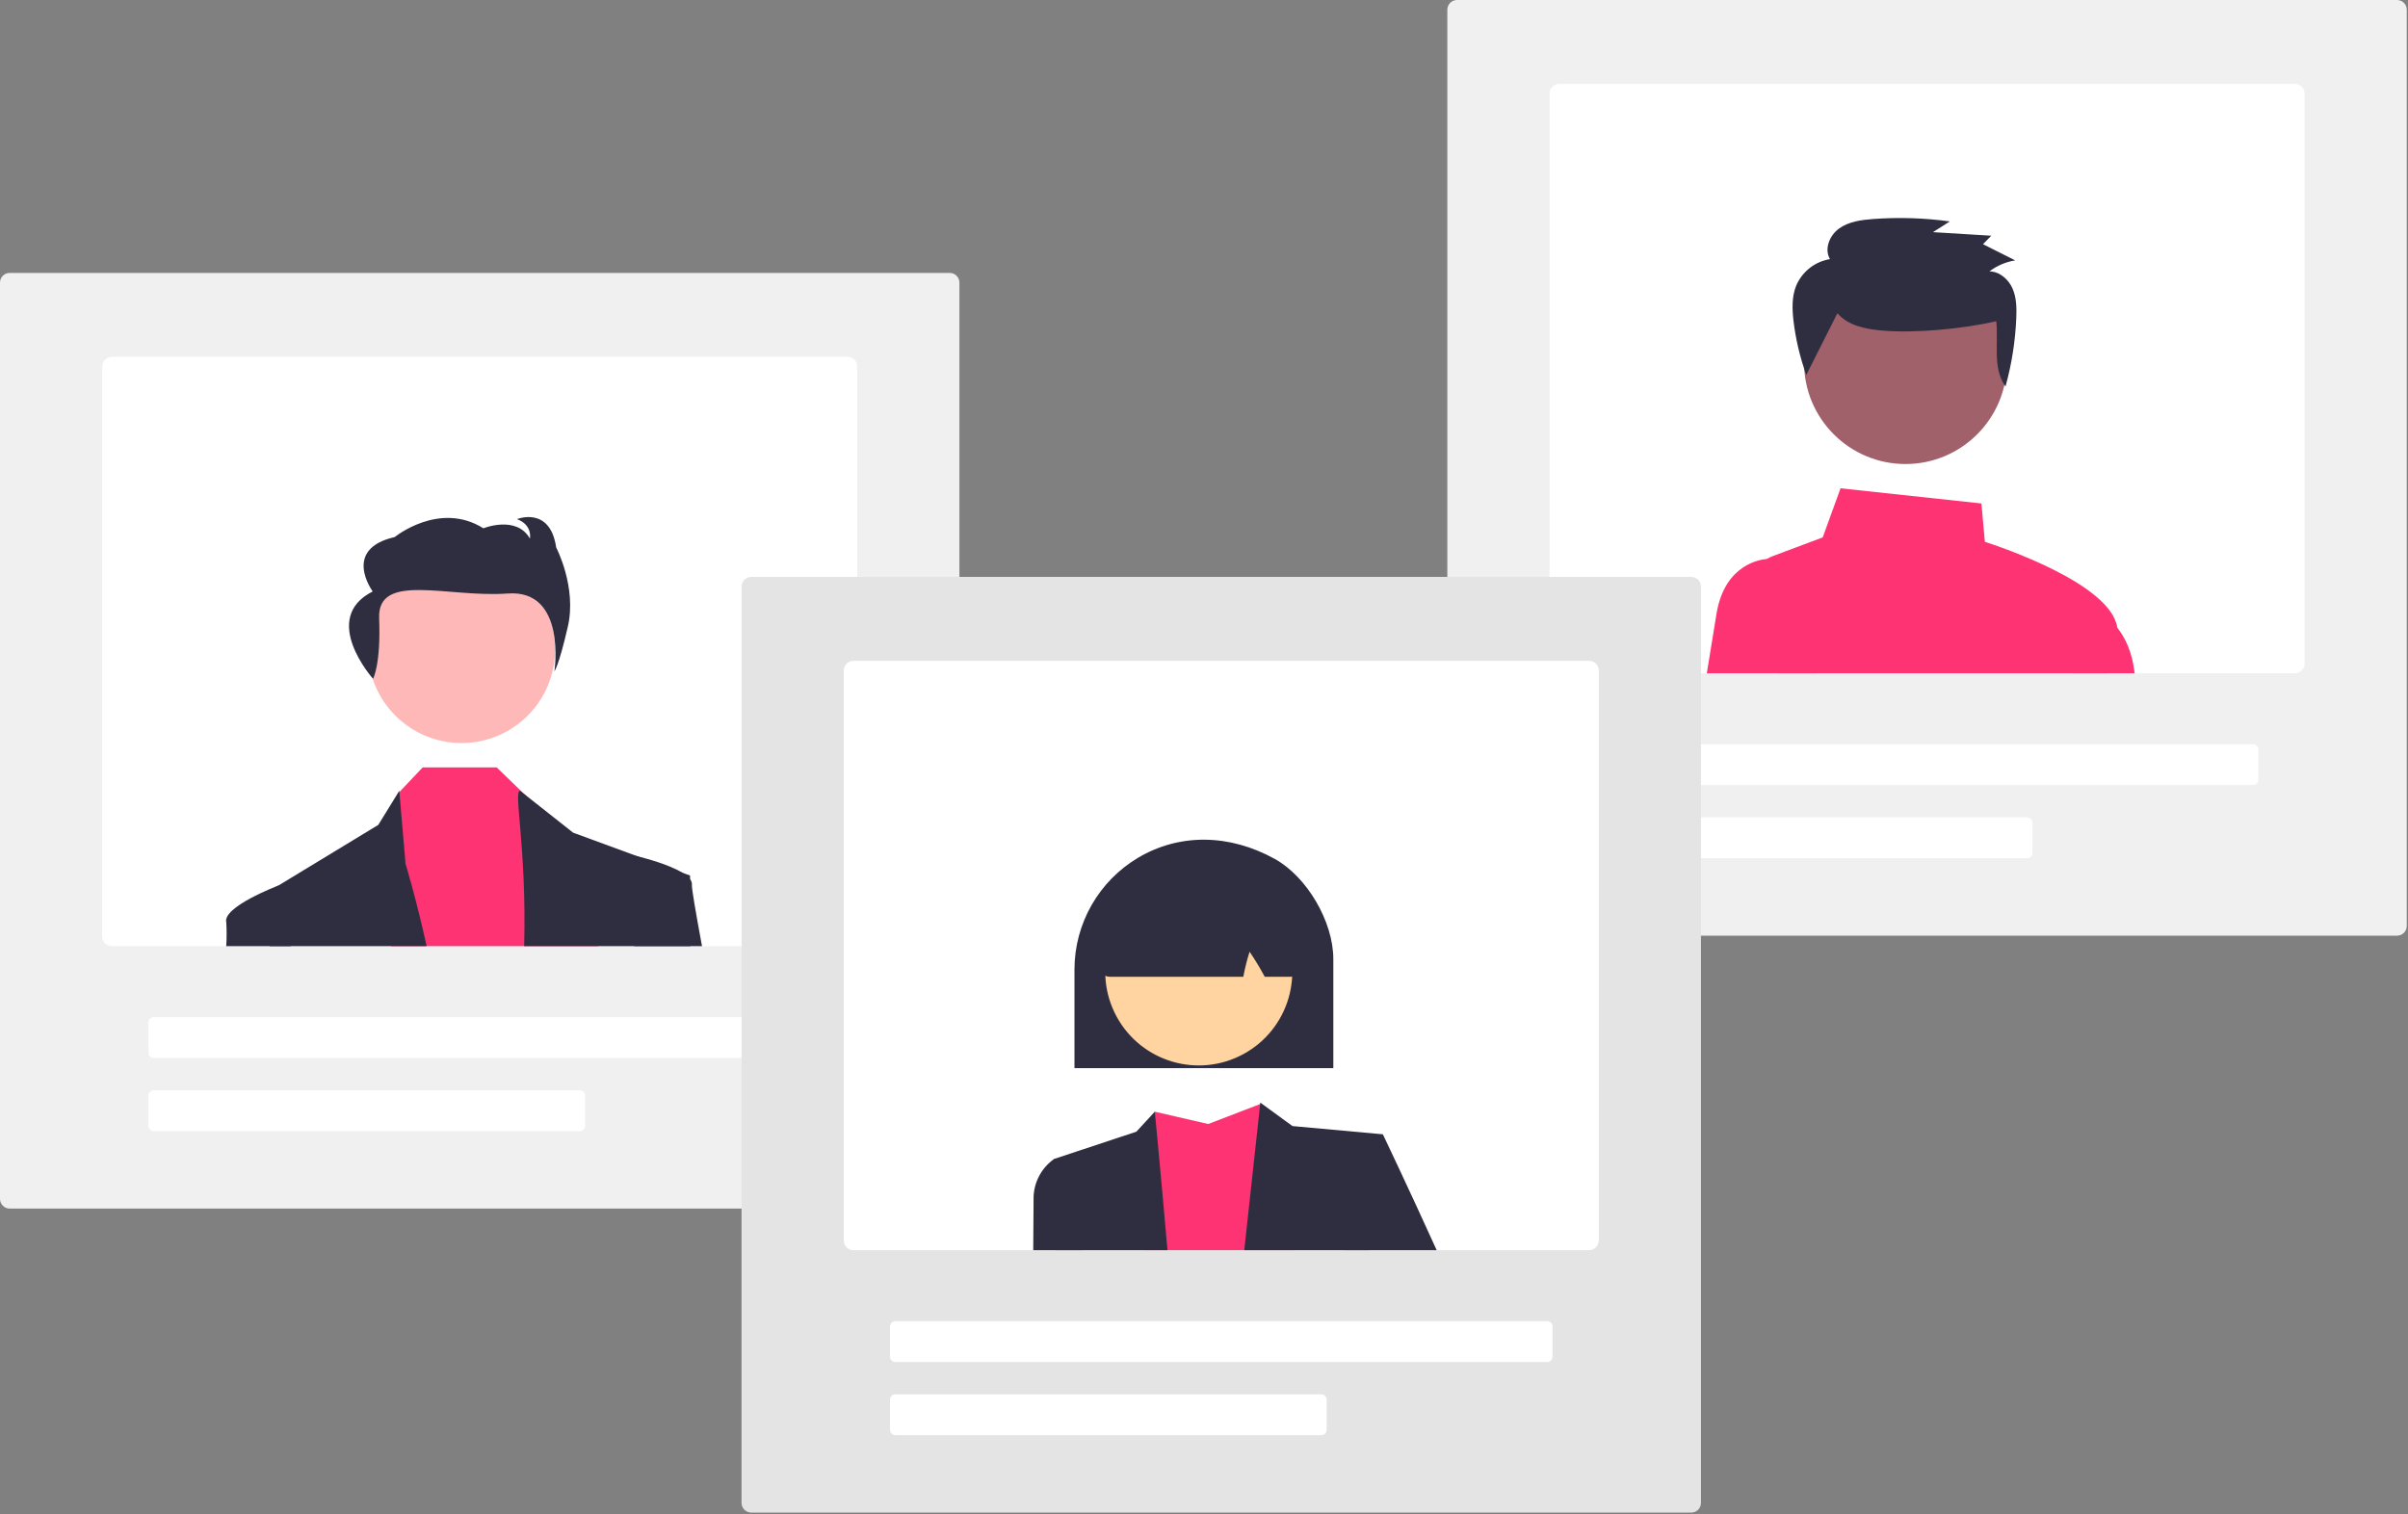 <svg width="795" height="500" viewBox="0 0 795 500" fill="none" xmlns="http://www.w3.org/2000/svg">
<rect x="0" y="0" width="795" height="500" fill="#808080" stroke="none"/>
<g clip-path="url(#clip0)">
<path d="M313.553 399.052H3.196C2.349 399.051 1.536 398.714 0.937 398.115C0.338 397.516 0.001 396.703 0 395.856V93.311C0.001 92.464 0.338 91.651 0.937 91.052C1.536 90.453 2.349 90.116 3.196 90.115H313.553C314.4 90.116 315.213 90.453 315.812 91.052C316.411 91.651 316.748 92.464 316.749 93.311V395.856C316.748 396.703 316.411 397.516 315.812 398.115C315.213 398.714 314.4 399.051 313.553 399.052Z" fill="#F0F0F0"/>
<path d="M279.818 117.812H36.93C36.083 117.814 35.271 118.151 34.672 118.75C34.073 119.349 33.736 120.161 33.734 121.008V309.211C33.736 310.058 34.073 310.87 34.672 311.47C35.271 312.069 36.083 312.406 36.93 312.407H279.818C280.666 312.406 281.478 312.069 282.077 311.47C282.676 310.87 283.013 310.058 283.014 309.211V121.008C283.013 120.161 282.676 119.349 282.077 118.75C281.478 118.151 280.666 117.814 279.818 117.812Z" fill="white"/>
<path d="M265.97 349.338H50.779C50.309 349.337 49.857 349.15 49.525 348.817C49.192 348.484 49.005 348.033 49.004 347.562V337.619C49.005 337.148 49.192 336.697 49.525 336.364C49.857 336.032 50.309 335.844 50.779 335.844H265.97C266.44 335.844 266.892 336.032 267.225 336.364C267.557 336.697 267.745 337.148 267.745 337.619V347.562C267.745 348.033 267.557 348.484 267.225 348.817C266.892 349.15 266.44 349.337 265.97 349.338Z" fill="white"/>
<path d="M191.399 373.484H50.779C50.309 373.483 49.857 373.296 49.525 372.963C49.192 372.631 49.005 372.179 49.004 371.709V361.766C49.005 361.295 49.192 360.844 49.525 360.511C49.857 360.178 50.309 359.991 50.779 359.99H191.399C191.87 359.991 192.321 360.178 192.654 360.511C192.987 360.844 193.174 361.295 193.174 361.766V371.709C193.174 372.179 192.987 372.631 192.654 372.963C192.321 373.296 191.87 373.483 191.399 373.484Z" fill="white"/>
<path d="M152.374 245.342C169.43 245.342 183.256 231.516 183.256 214.46C183.256 197.405 169.43 183.578 152.374 183.578C135.318 183.578 121.492 197.405 121.492 214.46C121.492 231.516 135.318 245.342 152.374 245.342Z" fill="#FFB8B8"/>
<path d="M197.556 312.408H129.086L131.323 262.069L131.856 261.508L139.54 253.391H163.992L173.054 262.169L173.786 262.879L193.082 281.373L197.556 312.408Z" fill="#FD3373"/>
<path d="M140.861 312.407H89.059C88.931 301.044 88.86 294.24 88.86 294.24L91.857 292.415C91.861 292.411 91.866 292.408 91.871 292.408H91.879L124.889 272.366L131.82 261.109L131.856 261.507L133.894 285.235C133.894 285.235 137.26 296.115 140.861 312.407Z" fill="#2F2E41"/>
<path d="M227.924 312.407H173.054C173.885 279.269 169.411 261.109 171.712 261.109L173.054 262.168L189.225 274.937L210.539 282.756H210.553L225.247 288.147L227.825 289.091V290.306C227.832 293.217 227.846 301.179 227.924 312.407Z" fill="#2F2E41"/>
<path d="M123.158 224.122C123.158 224.122 125.782 219.514 125.172 204.121C124.562 188.727 148.002 197.434 167.589 195.965C187.176 194.497 183.03 221.665 183.03 221.665C183.03 221.665 184.443 220.05 187.468 206.938C190.494 193.826 183.624 180.759 183.624 180.759C181.601 166.98 170.698 171.396 170.698 171.396C175.949 173.441 174.941 177.811 174.941 177.811C170.496 170.019 159.593 174.435 159.593 174.435C145.051 165.309 130.313 177.326 130.313 177.326C112.746 181.313 123.049 195.283 123.049 195.283C105.382 204.211 123.158 224.122 123.158 224.122Z" fill="#2F2E41"/>
<path d="M95.976 312.407H74.692C74.858 309.785 74.862 307.155 74.706 304.531C73.434 299.468 91.317 292.621 91.857 292.415C91.861 292.411 91.866 292.409 91.871 292.408H91.879L95.287 294.241L95.976 312.407Z" fill="#2F2E41"/>
<path d="M231.766 312.407H209.409L206.618 284.851L209.75 282.564C209.75 282.564 210.034 282.628 210.538 282.756H210.553C213.06 283.374 220.815 285.419 225.247 288.147C226.233 288.7 227.107 289.432 227.825 290.306C228.264 290.833 228.483 291.51 228.435 292.195C228.322 293.225 229.629 300.81 231.766 312.407Z" fill="#2F2E41"/>
<path d="M791.393 308.937H481.036C480.188 308.936 479.376 308.599 478.777 307.999C478.178 307.4 477.841 306.588 477.84 305.741V3.196C477.841 2.349 478.178 1.536 478.777 0.937C479.376 0.338 480.188 0.001 481.036 0H791.393C792.24 0.001 793.052 0.338 793.652 0.937C794.251 1.536 794.588 2.349 794.589 3.196V305.741C794.588 306.588 794.251 307.4 793.652 307.999C793.052 308.599 792.24 308.936 791.393 308.937Z" fill="#F0F0F0"/>
<path d="M757.659 27.699H514.771C513.923 27.701 513.111 28.038 512.512 28.637C511.913 29.236 511.576 30.048 511.575 30.895V219.098C511.576 219.945 511.913 220.757 512.512 221.356C513.111 221.955 513.923 222.292 514.771 222.294H757.659C758.506 222.292 759.318 221.955 759.917 221.356C760.516 220.757 760.853 219.945 760.855 219.098V30.895C760.853 30.048 760.516 29.236 759.917 28.637C759.318 28.038 758.506 27.701 757.659 27.699Z" fill="white"/>
<path d="M743.81 259.222H528.619C528.149 259.222 527.697 259.035 527.364 258.702C527.032 258.369 526.844 257.918 526.844 257.447V247.504C526.844 247.033 527.032 246.582 527.364 246.249C527.697 245.916 528.149 245.729 528.619 245.729H743.81C744.28 245.729 744.732 245.916 745.064 246.249C745.397 246.582 745.585 247.033 745.585 247.504V257.447C745.585 257.918 745.397 258.369 745.064 258.702C744.732 259.035 744.28 259.222 743.81 259.222Z" fill="white"/>
<path d="M669.239 283.369H528.619C528.149 283.368 527.697 283.181 527.364 282.848C527.032 282.515 526.844 282.064 526.844 281.593V271.651C526.844 271.18 527.032 270.728 527.364 270.396C527.697 270.063 528.149 269.876 528.619 269.875H669.239C669.709 269.876 670.161 270.063 670.494 270.396C670.826 270.728 671.014 271.18 671.014 271.651V281.593C671.014 282.064 670.826 282.515 670.494 282.848C670.161 283.181 669.709 283.368 669.239 283.369Z" fill="white"/>
<path d="M695.999 222.293C697.37 217.358 698.435 213.103 698.982 210.092C699.151 209.164 699.168 208.214 699.032 207.28C696.986 192.728 660.042 180.427 655.305 178.907L654.161 166.237L607.657 161.23L601.77 177.437L585.08 183.694C584.476 183.917 583.901 184.213 583.369 184.575C581.969 185.52 580.892 186.872 580.284 188.447C579.675 190.023 579.565 191.748 579.967 193.388L587.076 222.293H695.999V222.293Z" fill="#FD3373"/>
<path d="M599.596 222.293H563.511C564.804 214.24 565.962 207.116 566.714 202.585C569.47 186.095 581.486 184.688 583.368 184.575C583.518 184.561 583.61 184.561 583.617 184.561H591.209L599.596 222.293Z" fill="#FD3373"/>
<path d="M695.999 222.293H704.749C703.975 215.183 701.517 210.397 699.032 207.279C697.372 205.087 695.232 203.306 692.775 202.073L692.114 201.789L684.423 222.293H695.999Z" fill="#FD3373"/>
<path d="M629.092 153.211C647.585 153.211 662.576 138.22 662.576 119.728C662.576 101.235 647.585 86.244 629.092 86.244C610.6 86.244 595.609 101.235 595.609 119.728C595.609 138.22 610.6 153.211 629.092 153.211Z" fill="#A0616A"/>
<path d="M606.618 103.414C610.084 107.516 615.949 108.673 621.361 109.143C632.35 110.107 648.329 108.544 659.069 106.065C659.84 113.493 657.746 121.504 662.121 127.616C664.172 120.217 665.364 112.607 665.675 104.935C665.807 101.645 665.756 98.242 664.419 95.222C663.082 92.202 660.166 89.638 656.809 89.611C659.303 87.719 662.225 86.471 665.317 85.975L654.685 80.632L657.416 77.829L638.168 76.651L643.743 73.11C635.349 71.958 626.857 71.691 618.408 72.314C614.485 72.602 610.384 73.154 607.206 75.427C604.029 77.701 602.192 82.217 604.165 85.553C601.695 85.959 599.37 86.988 597.409 88.544C595.448 90.1 593.917 92.131 592.961 94.444C591.544 98.036 591.674 102.026 592.11 105.853C592.835 111.975 594.258 117.994 596.35 123.792" fill="#2F2E41"/>
<path d="M558.378 499.429H248.021C247.173 499.428 246.361 499.091 245.762 498.492C245.163 497.893 244.826 497.08 244.825 496.233V193.688C244.826 192.841 245.163 192.028 245.762 191.429C246.361 190.83 247.173 190.493 248.021 190.492H558.378C559.225 190.493 560.037 190.83 560.636 191.429C561.236 192.028 561.573 192.841 561.574 193.688V496.233C561.573 497.08 561.236 497.893 560.636 498.492C560.037 499.091 559.225 499.428 558.378 499.429Z" fill="#E4E4E4"/>
<path d="M524.644 218.191H281.755C280.908 218.193 280.096 218.53 279.497 219.129C278.898 219.728 278.561 220.54 278.56 221.387V409.59C278.561 410.437 278.898 411.249 279.497 411.848C280.096 412.448 280.908 412.785 281.755 412.786H524.644C525.491 412.785 526.303 412.448 526.902 411.848C527.501 411.249 527.838 410.437 527.839 409.59V221.387C527.838 220.54 527.501 219.728 526.902 219.129C526.303 218.53 525.491 218.193 524.644 218.191Z" fill="white"/>
<path d="M510.794 449.714H295.604C295.133 449.714 294.682 449.527 294.349 449.194C294.016 448.861 293.829 448.41 293.829 447.939V437.996C293.829 437.525 294.016 437.074 294.349 436.741C294.682 436.408 295.133 436.221 295.604 436.221H510.794C511.265 436.221 511.716 436.408 512.049 436.741C512.382 437.074 512.569 437.525 512.57 437.996V447.939C512.569 448.41 512.382 448.861 512.049 449.194C511.716 449.527 511.265 449.714 510.794 449.714Z" fill="white"/>
<path d="M436.224 473.863H295.604C295.133 473.862 294.682 473.675 294.349 473.342C294.016 473.009 293.829 472.558 293.829 472.087V462.145C293.829 461.674 294.016 461.223 294.349 460.89C294.682 460.557 295.133 460.37 295.604 460.369H436.224C436.694 460.37 437.146 460.557 437.478 460.89C437.811 461.223 437.998 461.674 437.999 462.145V472.087C437.998 472.558 437.811 473.009 437.478 473.342C437.146 473.675 436.694 473.862 436.224 473.863Z" fill="white"/>
<path d="M427.098 412.785H378.215L381.261 367.063L398.896 371.132L416.047 364.534L416.502 364.364L416.53 364.35C416.536 364.363 416.541 364.378 416.544 364.392C416.814 365.479 422.197 387.033 427.098 412.785Z" fill="#FD3373"/>
<path d="M456.557 374.527L451.99 412.785H410.792L416.047 364.535L416.097 364.066L416.502 364.364L416.544 364.392L426.707 371.807L456.557 374.527Z" fill="#2F2E41"/>
<path d="M385.445 412.785H348.55L348.017 382.666L375.168 373.66L381.261 367.062C381.261 367.062 383.186 386.913 385.445 412.785Z" fill="#2F2E41"/>
<path d="M474.319 412.786H443.745L445.705 385.379L456.557 374.527C456.557 374.527 465.143 392.538 474.319 412.786Z" fill="#2F2E41"/>
<path d="M357.25 412.786H341.121C341.192 404.007 341.235 397.942 341.235 396.231C341.154 393.585 341.731 390.961 342.915 388.593C344.099 386.225 345.852 384.189 348.017 382.666L356.163 385.379L357.25 412.786Z" fill="#2F2E41"/>
<path d="M354.733 319.997C354.758 312.56 356.713 305.256 360.407 298.801C364.101 292.346 369.407 286.961 375.807 283.171C389.402 275.145 405.806 275.29 420.81 283.568C431.5 289.467 440.197 304.309 440.197 316.654V352.674H354.733V319.997Z" fill="#2F2E41"/>
<path d="M410.579 348.004C425.539 339.827 431.036 321.071 422.859 306.112C414.681 291.152 395.926 285.655 380.966 293.832C366.007 302.01 360.509 320.765 368.687 335.725C376.864 350.684 395.62 356.182 410.579 348.004Z" fill="#FFD4A0"/>
<path d="M363.582 321.211C363.348 320.941 362.801 320.308 366.608 291.01L366.729 290.531H367.073C386.374 281.036 405.955 280.797 425.278 289.818C425.873 290.1 426.384 290.532 426.762 291.071C427.14 291.611 427.371 292.239 427.433 292.894C429.688 320.421 429.143 321.021 428.911 321.278C428.557 321.666 428.126 321.976 427.645 322.189C427.165 322.401 426.645 322.511 426.12 322.512H417.559L417.379 322.188C415.909 319.457 414.297 316.804 412.548 314.242C411.743 316.793 411.085 319.387 410.575 322.012L410.471 322.512H366.432C365.891 322.512 365.357 322.396 364.866 322.171C364.374 321.947 363.936 321.619 363.582 321.211Z" fill="#2F2E41"/>
</g>
<defs>
<clipPath id="clip0">
<rect width="794.589" height="499.429" fill="white"/>
</clipPath>
</defs>
</svg>
